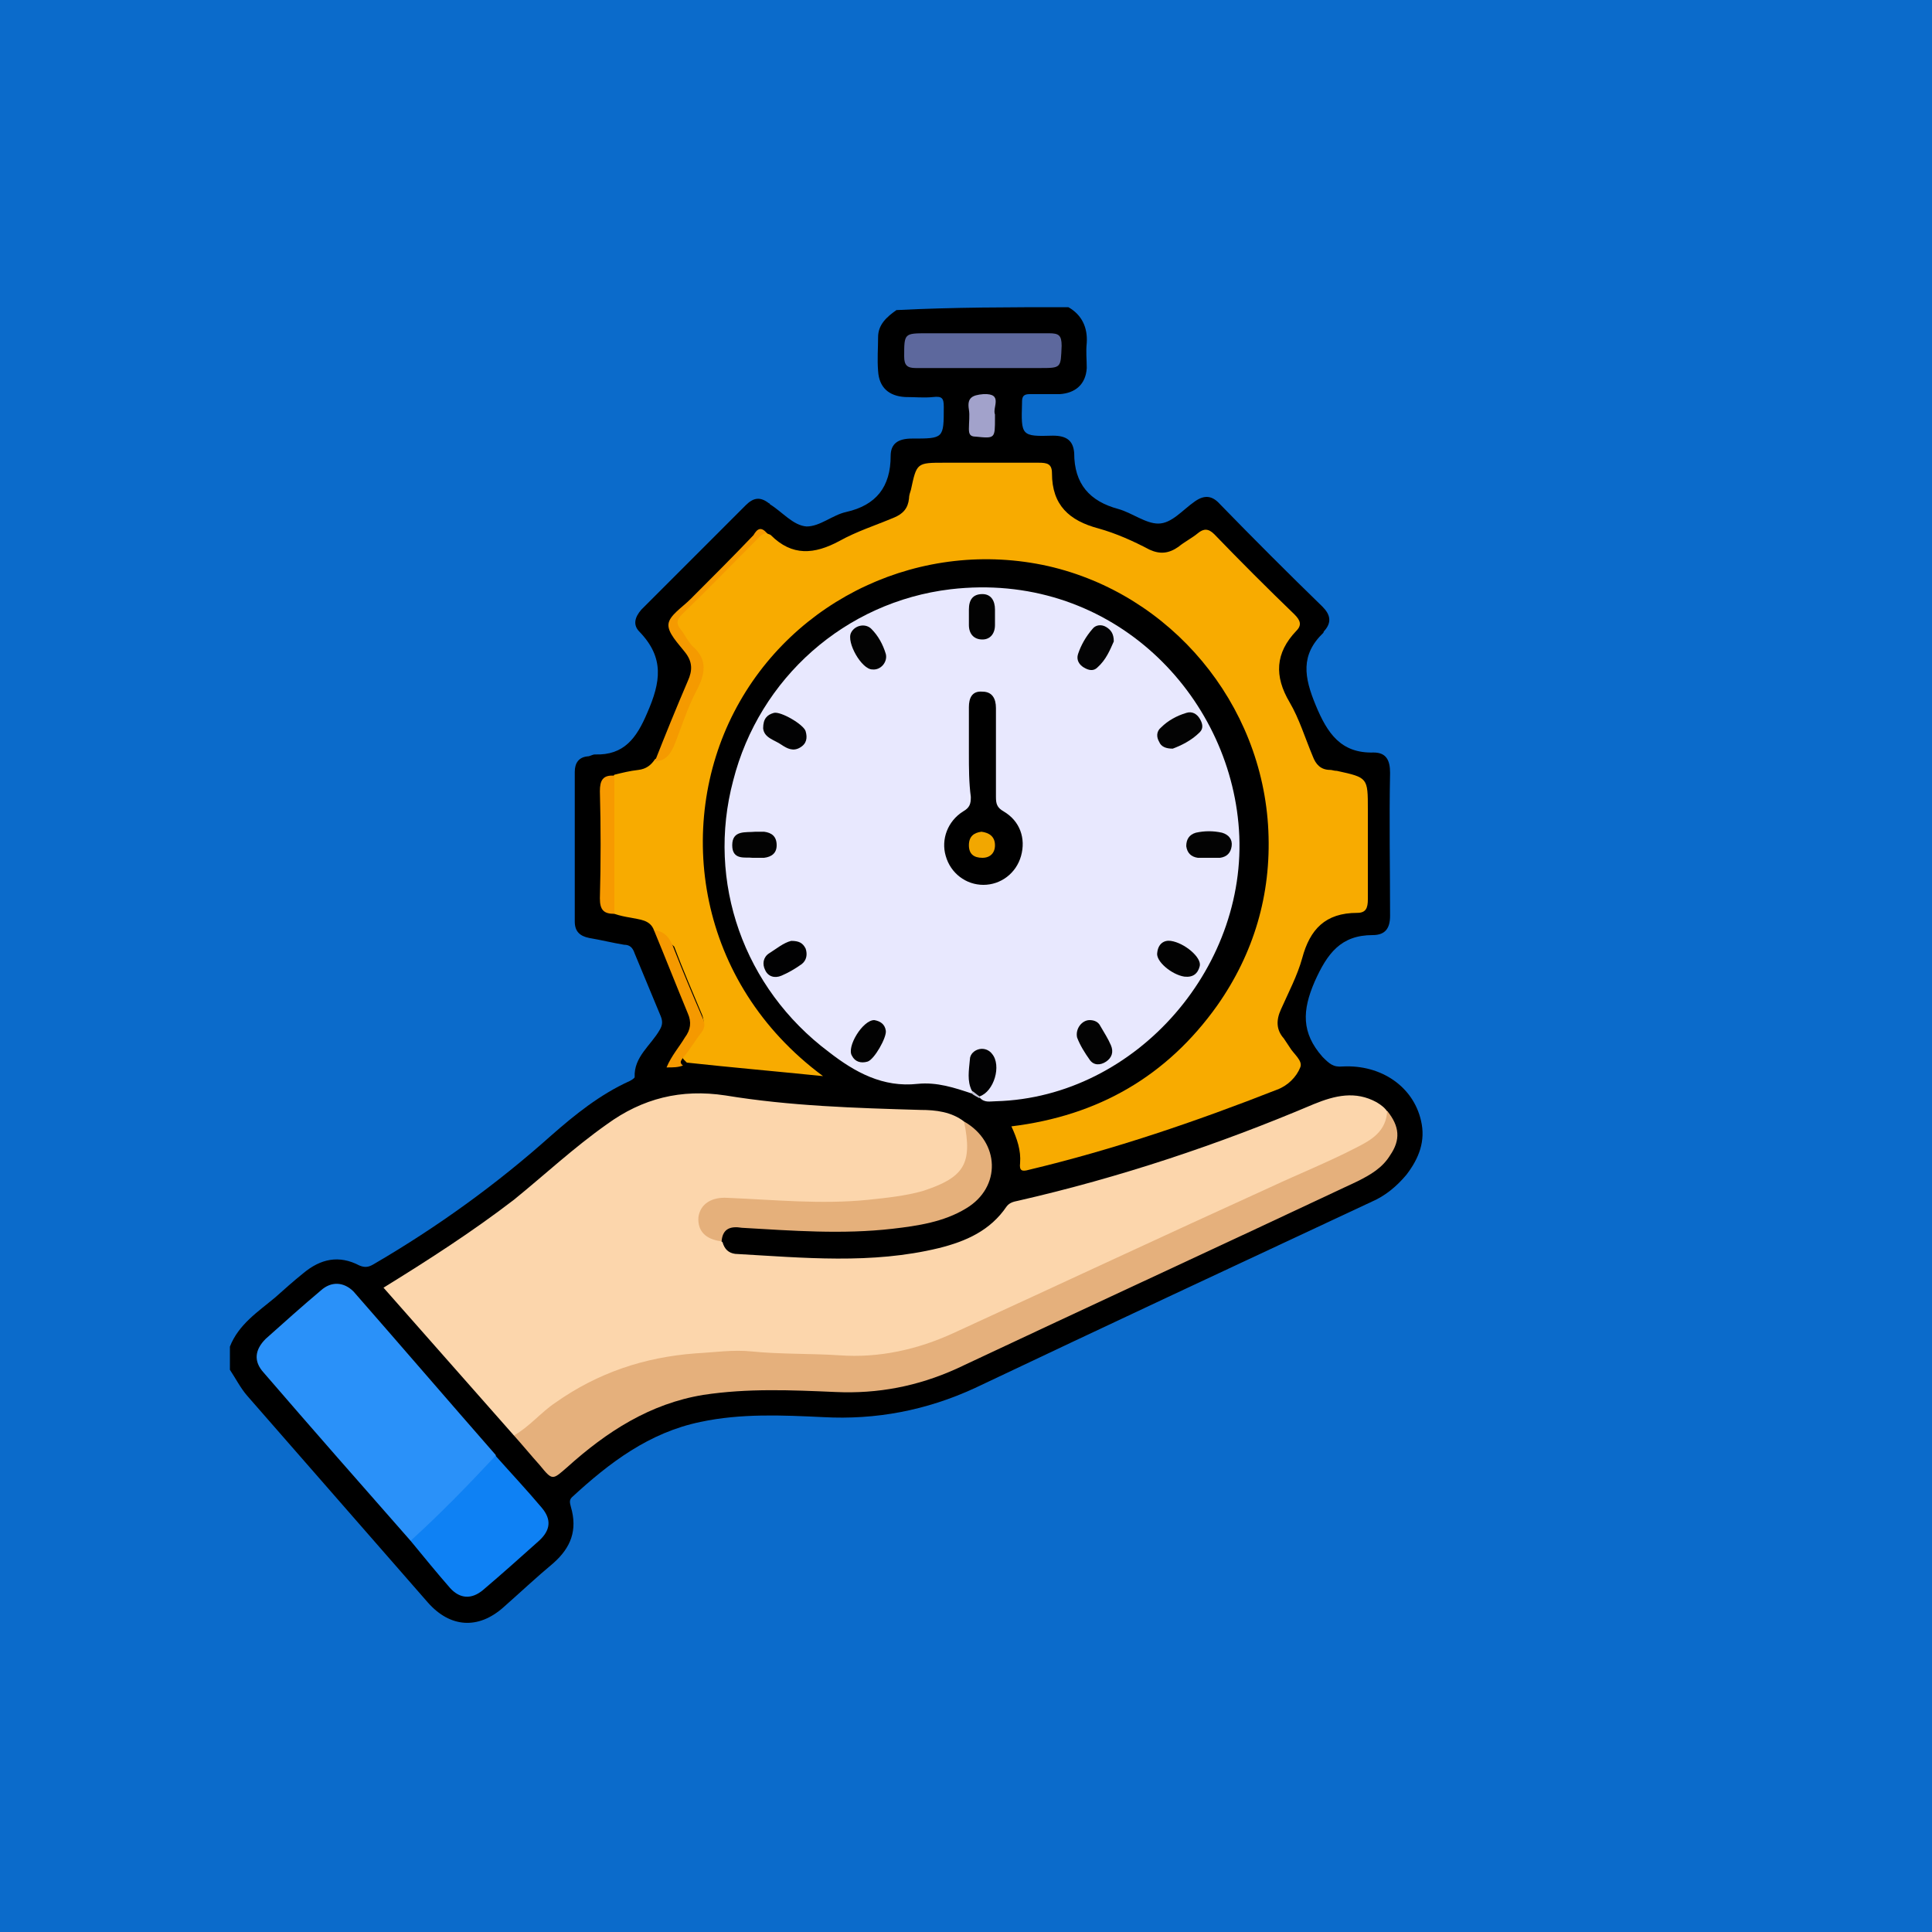 <?xml version="1.0" encoding="utf-8"?>
<!-- Generator: Adobe Illustrator 25.4.1, SVG Export Plug-In . SVG Version: 6.00 Build 0)  -->
<svg version="1.1" id="Layer_1" xmlns="http://www.w3.org/2000/svg" xmlns:xlink="http://www.w3.org/1999/xlink" x="0px" y="0px"
	 viewBox="0 0 200 200" style="enable-background:new 0 0 200 200;" xml:space="preserve">
<style type="text/css">
	.st0{fill:#0B6BCB;}
	.st1{fill:#E8E8FE;}
	.st2{fill:#FCD6AC;}
	.st3{fill:#F8AB00;}
	.st4{fill:#E5B07C;}
	.st5{fill:#2A91F9;}
	.st6{fill:#0E81F4;}
	.st7{fill:#E5B07B;}
	.st8{fill:#5D689D;}
	.st9{fill:#F59A00;}
	.st10{fill:#F79A00;}
	.st11{fill:#F59900;}
	.st12{fill:#A2A2CB;}
	.st13{fill:#C5C5D8;}
	.st14{fill:#030303;}
	.st15{fill:#030304;}
	.st16{fill:#020203;}
	.st17{fill:#020202;}
	.st18{fill:#010102;}
	.st19{fill:#F2A700;}
</style>
<rect class="st0" width="200" height="200"/>
<g id="gCInMW.tif">
	<g>
		<path d="M110.6,31.8c1.4,0.8,2,2.1,1.9,3.7c-0.1,0.9,0,1.7,0,2.6c-0.1,1.7-1.2,2.6-2.8,2.7c-1,0-2.1,0-3.1,0
			c-0.6,0-0.8,0.2-0.8,0.8c0,0,0,0.1,0,0.1c-0.1,3.4-0.1,3.5,3.2,3.4c1.4,0,2.1,0.5,2.2,1.8c0,3.2,1.6,5,4.6,5.8
			c1.4,0.4,2.8,1.5,4.1,1.5c1.4,0,2.5-1.4,3.8-2.3c1-0.7,1.8-0.6,2.6,0.3c3.5,3.6,7,7.1,10.6,10.6c0.8,0.8,1,1.6,0.2,2.5
			c-0.1,0.1-0.1,0.2-0.1,0.2c-2.4,2.3-2,4.6-0.8,7.5c1.2,2.9,2.6,5,6,4.9c1.3,0,1.7,0.8,1.7,2.1c-0.1,4.9,0,9.9,0,14.8
			c0,1.3-0.5,2-1.8,2c-3.3,0-4.7,1.9-6,4.8c-1.3,3-1.4,5.3,0.8,7.8c0.7,0.7,1.1,1.1,2.1,1c4-0.2,7.3,2.1,8.1,5.6
			c0.5,2.1-0.2,3.9-1.5,5.6c-1,1.2-2.2,2.2-3.6,2.8c-13.7,6.4-27.4,12.8-41.1,19.3c-5,2.3-10.2,3.3-15.7,3
			c-4.2-0.2-8.5-0.4-12.7,0.5c-5.3,1.1-9.4,4.2-13.3,7.8c-0.3,0.3-0.2,0.6-0.1,1c0.7,2.4,0,4.2-1.8,5.8c-1.8,1.5-3.5,3.1-5.2,4.6
			c-2.6,2.3-5.5,2.1-7.8-0.5c-6.2-7.1-12.5-14.3-18.7-21.4c-0.7-0.8-1.2-1.8-1.8-2.7c0-0.8,0-1.6,0-2.4c0.9-2.3,2.9-3.6,4.7-5.1
			c0.9-0.8,1.9-1.7,2.9-2.5c1.8-1.5,3.7-1.9,5.8-0.8c0.7,0.3,1.1,0.1,1.6-0.2c6.5-3.8,12.6-8.2,18.2-13.2c2.5-2.2,5.1-4.3,8.2-5.7
			c0.2-0.1,0.5-0.3,0.5-0.4c-0.1-2.1,1.7-3.3,2.6-4.9c0.3-0.5,0.3-0.9,0.1-1.4c-0.9-2.2-1.8-4.3-2.7-6.5c-0.2-0.6-0.5-0.9-1.1-0.9
			c-1.2-0.2-2.4-0.5-3.6-0.7c-1-0.2-1.5-0.7-1.5-1.7c0-5.2,0-10.3,0-15.5c0-0.9,0.4-1.5,1.3-1.6c0.3,0,0.5-0.2,0.8-0.2
			c3,0.1,4.3-1.7,5.4-4.3c1.4-3.2,1.8-5.7-0.8-8.4c-0.7-0.7-0.5-1.5,0.2-2.3c3.6-3.6,7.2-7.2,10.8-10.8c0.8-0.8,1.5-0.9,2.4-0.2
			c0,0,0.1,0,0.1,0.1c1.3,0.8,2.4,2.2,3.8,2.3c1.4,0,2.7-1.2,4.1-1.5c3.1-0.7,4.6-2.6,4.6-5.8c0-1.3,0.8-1.8,2.2-1.8
			c3.3,0,3.3,0,3.3-3.3c0-0.9-0.2-1.1-1.1-1c-0.9,0.1-1.9,0-2.9,0c-1.7-0.1-2.7-1-2.8-2.7c-0.1-1.2,0-2.4,0-3.5
			c0-1.3,0.9-2.1,1.9-2.8C98.7,31.8,104.6,31.8,110.6,31.8z"/>
		<path class="st1" d="M100.6,113.2c-1.8-0.6-3.6-1.2-5.6-1c-3.6,0.4-6.5-1.2-9.2-3.3c-8.8-6.6-12.7-17.6-9.9-28.1
			C78.6,70.2,87.5,62.3,98.4,61c16.2-1.9,28.5,10.3,29.8,24.2c1.4,14.6-10.5,28.4-25.1,28.8c-0.6,0-1.2,0.2-1.7-0.4
			c-0.1-0.1-0.1-0.2,0-0.4c1.1-0.6,1.4-1.6,1.2-2.8c-0.1-0.7-0.2-1.5-1.1-1.5c-0.8,0-0.9,0.7-1,1.4c0,0.8,0,1.5,0.1,2.3
			C100.7,113,100.7,113.1,100.6,113.2z"/>
		<path class="st2" d="M53.2,148.6c-4.5-5.1-9-10.2-13.5-15.3c4.7-2.9,9.2-5.8,13.5-9.1c3.2-2.6,6.2-5.4,9.6-7.8
			c3.7-2.7,7.7-3.7,12.3-3c6.7,1.1,13.4,1.3,20.2,1.5c1.6,0,3.2,0.2,4.5,1.2c1.4,2.3,0.8,5-1.5,6.4c-1.6,1-3.3,1.5-5.1,1.8
			c-4.6,0.7-9.2,0.8-13.8,0.4c-1.5-0.1-3,0-4.5-0.1c-1-0.1-1.8,0.4-2,1.4c-0.3,1,0.2,1.7,1.1,2.1c0.3,0.1,0.6,0.3,0.8,0.5
			c0.2,0.7,0.6,1.1,1.3,1.2c7.1,0.4,14.1,1.1,21.1-0.6c2.8-0.7,5.3-1.8,7-4.3c0.3-0.4,0.7-0.5,1.2-0.6c10.5-2.4,20.7-5.8,30.6-10
			c2.2-0.9,4.3-1.4,6.5-0.2c0.5,0.3,0.9,0.6,1.2,1.1c0.4,0.8,0.1,1.5-0.5,2.1c-0.9,1-1.9,1.8-3.2,2.3c-12.3,5.6-24.6,11.4-36.9,17
			c-3.2,1.5-6.3,3.1-9.7,3.8c-2.5,0.5-4.9,0.6-7.4,0.4c-6.4-0.4-12.8-0.9-19.2,0.6c-4.5,1.1-8.3,3.4-11.8,6.5
			C54.4,148.2,54.1,149,53.2,148.6z"/>
		<path class="st3" d="M67.7,96.3c-0.4-1.1-1.5-1.1-2.4-1.3c-0.6-0.1-1.1-0.2-1.7-0.4c-0.5-0.5-0.4-1.1-0.4-1.7c0-3.7,0-7.3,0-11
			c0-0.6,0-1.2,0.4-1.7c0.8-0.2,1.6-0.4,2.5-0.5c0.8-0.1,1.3-0.5,1.7-1.1c1.1-0.6,1.6-1.5,2-2.6c0.8-2,1.5-4,2.4-5.9
			c0.4-0.9,0.4-1.6-0.3-2.4c-0.6-0.8-1.2-1.6-1.7-2.4c-0.5-0.7-0.5-1.3,0.1-1.9c2.6-2.6,5.2-5.2,7.8-7.8c0.3-0.3,0.7-0.7,1.3-0.4
			c0.1,0.1,0.3,0.1,0.4,0.2c2.2,2.2,4.5,2,7.1,0.6c1.8-1,3.7-1.6,5.6-2.4c1-0.4,1.5-1,1.6-2c0-0.3,0.1-0.6,0.2-0.9
			c0.6-2.8,0.6-2.8,3.5-2.8c3.2,0,6.4,0,9.7,0c0.9,0,1.4,0.1,1.4,1.1c0,3.3,1.8,4.9,4.8,5.7c1.8,0.5,3.6,1.3,5.3,2.2
			c1.1,0.5,2,0.4,3-0.3c0.6-0.5,1.4-0.9,2-1.4c0.6-0.5,1.1-0.5,1.7,0.1c2.7,2.8,5.5,5.6,8.3,8.3c0.6,0.6,0.8,1.1,0.2,1.7
			c-2.2,2.3-2.3,4.7-0.7,7.4c1,1.7,1.6,3.7,2.4,5.6c0.3,0.8,0.8,1.4,1.8,1.4c0.2,0,0.4,0.1,0.7,0.1c3.2,0.7,3.2,0.7,3.2,4
			c0,3.1,0,6.2,0,9.3c0,0.9-0.2,1.4-1.1,1.4c-3.3,0-4.9,1.7-5.7,4.7c-0.5,1.8-1.4,3.5-2.2,5.3c-0.5,1.1-0.5,2.1,0.3,3
			c0.2,0.3,0.4,0.6,0.6,0.9c0.4,0.7,1.4,1.4,1.1,2.1c-0.4,1-1.3,1.9-2.4,2.3c-8.4,3.3-16.9,6.2-25.7,8.3c-0.7,0.2-1,0.1-0.9-0.7
			c0.1-1.3-0.3-2.5-0.9-3.8c9-1.1,16.1-5.2,21.3-12.5c3.8-5.4,5.6-11.5,5.3-18.1c-0.6-13.2-10.1-24.5-22.8-27.4
			c-13-2.9-26.4,3.3-32.5,15.1c-6.1,11.8-3.9,28,9.2,37.7c-4.9-0.5-9.5-0.9-14.1-1.4c-0.5-0.5-0.6-0.5-0.2-1
			c0.5-0.8,1.1-1.5,1.6-2.3c0.4-0.5,0.4-1,0.2-1.6c-1-2.4-2-4.7-2.9-7.1C69,97.2,68.3,96.9,67.7,96.3z"/>
		<path class="st4" d="M53.2,148.6c1.6-0.9,2.8-2.4,4.3-3.4c4.4-3.1,9.2-4.7,14.5-5.1c1.9-0.1,3.9-0.4,5.8-0.2c3,0.3,6,0.2,9.1,0.4
			c4.1,0.3,8.1-0.6,11.8-2.3c10.9-5,21.8-10.1,32.8-15.1c3-1.4,6-2.6,8.9-4.1c1.6-0.8,3.1-1.7,3.2-3.8c1.3,1.6,1.4,3,0.3,4.6
			c-0.8,1.3-2,2-3.4,2.7c-13.8,6.5-27.7,12.9-41.5,19.4c-4,1.8-8.1,2.6-12.5,2.4c-4.6-0.2-9.1-0.4-13.7,0.3
			c-5.5,0.9-10,3.8-14.1,7.5c-1.5,1.3-1.5,1.4-2.8-0.2C55,150.7,54.1,149.6,53.2,148.6z"/>
		<path class="st5" d="M42.5,159.5c-5.1-5.8-10.2-11.6-15.2-17.4c-1.1-1.2-0.9-2.4,0.2-3.5c1.9-1.7,3.8-3.4,5.7-5
			c1.1-1,2.4-0.9,3.4,0.1c4.9,5.6,9.8,11.3,14.7,16.9c0.2,0.6-0.3,0.9-0.6,1.2c-2.3,2.3-4.6,4.7-7,7
			C43.4,159.3,43.1,159.8,42.5,159.5z"/>
		<path class="st6" d="M42.5,159.5c3.1-2.8,6-5.8,8.8-8.8c1.6,1.8,3.2,3.5,4.8,5.4c1,1.2,0.9,2.3-0.3,3.4c-1.9,1.7-3.8,3.4-5.8,5.1
			c-1.2,1-2.4,0.9-3.4-0.2C45.2,162.8,43.9,161.2,42.5,159.5z"/>
		<path class="st7" d="M74.7,128.5c-1.7-0.2-2.5-1.1-2.4-2.5c0.2-1.4,1.4-2.1,3-2c4.9,0.2,9.7,0.7,14.6,0.2c1.9-0.2,3.8-0.4,5.6-0.9
			c4.3-1.4,5.2-2.8,4.3-7.2c3.7,2.1,3.9,6.8,0.2,9c-2.3,1.4-5,1.8-7.6,2.1c-5.2,0.6-10.4,0.2-15.6-0.1
			C75.6,126.9,74.8,127.2,74.7,128.5z"/>
		<path class="st8" d="M101.7,38.1c-2.3,0-4.6,0-6.9,0c-0.9,0-1.2-0.3-1.2-1.2c0-2.4,0-2.4,2.4-2.4c4.2,0,8.4,0,12.6,0
			c1,0,1.3,0.2,1.3,1.3c-0.1,2.3,0,2.3-2.3,2.3C105.6,38.1,103.6,38.1,101.7,38.1z"/>
		<path class="st9" d="M79.4,55.2c-0.5,0-0.8,0.4-1.1,0.7c-2.6,2.6-5.1,5.2-7.7,7.7c-0.6,0.6-0.6,1-0.1,1.6c0.4,0.5,0.7,1.2,1.2,1.7
			c1.6,1.4,1.3,2.9,0.4,4.6c-0.9,1.7-1.5,3.6-2.2,5.4c-0.4,1-0.9,1.9-2.1,1.9c1.1-2.8,2.2-5.5,3.4-8.3c0.5-1.1,0.5-2-0.3-3
			c-0.7-0.9-1.8-2-1.7-2.9c0.1-0.9,1.4-1.7,2.3-2.6c2.2-2.2,4.4-4.4,6.5-6.6C78.4,54.7,78.8,54.5,79.4,55.2z"/>
		<path class="st10" d="M63.6,80.3c0,4.8,0,9.5,0,14.3c-1.1,0-1.5-0.4-1.5-1.6c0.1-3.7,0.1-7.4,0-11.1
			C62.1,80.8,62.4,80.2,63.6,80.3z"/>
		<path class="st11" d="M67.7,96.3c1.2,0.1,1.7,0.9,2.1,2c0.9,2.3,1.9,4.7,2.9,7c0.3,0.6,0.3,1.1-0.1,1.6c-0.7,0.9-1.2,1.8-1.9,2.6
			c-0.2,0.3-0.4,0.5,0,0.8c-0.5,0.2-1,0.2-1.7,0.2c0.5-1.2,1.3-2.1,1.9-3.1c0.6-0.8,0.7-1.6,0.3-2.5C70,102,68.9,99.2,67.7,96.3z"/>
		<path class="st12" d="M103,42.9c0,0.2,0,0.3,0,0.4c0,2.1,0,2.1-2,1.9c-0.6,0-0.7-0.3-0.7-0.8c0-0.7,0.1-1.4,0-2
			c-0.2-1.2,0.3-1.5,1.5-1.6C103.9,40.7,102.7,42.2,103,42.9z"/>
		<path class="st13" d="M101.4,113.5c0,0.1,0,0.1,0,0.2c-0.3-0.2-0.6-0.3-0.8-0.5c0-0.1,0-0.2,0-0.2
			C101,112.8,101.4,112.9,101.4,113.5z"/>
		<path d="M100.3,78c0-1.6,0-3.2,0-4.8c0-0.9,0.3-1.7,1.4-1.6c1,0,1.4,0.7,1.4,1.7c0,3.1,0,6.2,0,9.2c0,0.7,0.1,1.1,0.8,1.5
			c1.7,1,2.3,2.8,1.8,4.6c-0.5,1.8-2.1,3-3.9,3c-1.8,0-3.4-1.2-3.9-3c-0.5-1.7,0.2-3.6,1.8-4.6c0.7-0.4,0.8-0.8,0.8-1.5
			C100.3,81,100.3,79.5,100.3,78z"/>
		<path class="st14" d="M90.3,69.3c-1.1,0-2.7-2.8-2.2-3.8c0.4-0.8,1.5-1,2.1-0.4c0.7,0.7,1.2,1.6,1.5,2.6
			C91.9,68.5,91.2,69.4,90.3,69.3z"/>
		<path class="st15" d="M115.3,66.4c-0.4,0.9-0.8,1.9-1.7,2.7c-0.4,0.4-0.9,0.3-1.4,0c-0.5-0.3-0.8-0.8-0.6-1.4
			c0.3-0.9,0.8-1.8,1.5-2.6c0.3-0.4,0.9-0.5,1.4-0.2C115,65.2,115.3,65.6,115.3,66.4z"/>
		<path class="st14" d="M121.4,77.5c-0.7,0-1.2-0.2-1.4-0.7c-0.3-0.5-0.3-1.1,0.2-1.5c0.7-0.7,1.6-1.2,2.6-1.5
			c0.6-0.2,1.1,0.1,1.4,0.6c0.3,0.5,0.4,1,0,1.4C123.3,76.7,122.2,77.2,121.4,77.5z"/>
		<path class="st14" d="M112.8,105.6c0.5,0,0.9,0.2,1.1,0.6c0.4,0.7,0.8,1.3,1.1,2c0.3,0.7,0.1,1.3-0.5,1.7
			c-0.6,0.4-1.3,0.4-1.7-0.2c-0.5-0.7-1-1.5-1.3-2.3C111.3,106.5,112,105.6,112.8,105.6z"/>
		<path class="st16" d="M79,75.4c0-1,0.4-1.4,1.1-1.6c0.7-0.2,3.1,1.2,3.3,1.9c0.2,0.7,0.1,1.3-0.6,1.7c-0.7,0.4-1.3,0.1-1.9-0.3
			C80.2,76.6,79.1,76.4,79,75.4z"/>
		<path class="st17" d="M103,63.9c0,0.3,0,0.5,0,0.8c0,0.9-0.5,1.5-1.3,1.5c-0.9,0-1.4-0.6-1.4-1.5c0-0.5,0-1.1,0-1.6
			c0-1,0.4-1.6,1.4-1.6c0.9,0,1.3,0.7,1.3,1.6C103,63.4,103,63.7,103,63.9z"/>
		<path class="st17" d="M90.5,105.6c0.6,0.1,1.1,0.4,1.2,1.1c0.1,0.7-1.2,3-1.9,3.2c-0.7,0.2-1.3,0-1.6-0.6
			C87.6,108.4,89.3,105.6,90.5,105.6z"/>
		<path class="st16" d="M101.4,113.5c-0.3-0.2-0.5-0.4-0.8-0.6c-0.5-1-0.3-2.1-0.2-3.2c0-0.6,0.5-1,1-1.1c0.5-0.1,1,0.1,1.3,0.5
			C103.7,110.3,102.9,113,101.4,113.5z"/>
		<path class="st18" d="M81.9,97.4c0.8,0,1.2,0.2,1.5,0.8c0.2,0.6,0.1,1.2-0.4,1.6c-0.7,0.5-1.4,0.9-2.1,1.2
			c-0.7,0.3-1.4,0.1-1.7-0.6c-0.3-0.6-0.2-1.3,0.4-1.7C80.4,98.2,81.1,97.6,81.9,97.4z"/>
		<path class="st17" d="M121.2,97.4c1.4,0.2,3.2,1.7,3,2.6c-0.2,0.8-0.7,1.2-1.6,1.1c-1.3-0.2-3-1.6-2.8-2.5
			C119.9,97.7,120.5,97.3,121.2,97.4z"/>
		<path class="st14" d="M77.9,88.8c-0.7-0.1-2.1,0.3-2.1-1.3c0-1.6,1.4-1.3,2.4-1.4c0.3,0,0.6,0,0.9,0c0.8,0.1,1.3,0.5,1.3,1.4
			c0,0.8-0.5,1.2-1.3,1.3C78.8,88.8,78.5,88.8,77.9,88.8z"/>
		<path class="st14" d="M125.1,88.8c-0.4,0-0.7,0-1.1,0c-0.7-0.1-1.1-0.5-1.2-1.2c0-0.7,0.3-1.2,1-1.4c0.9-0.2,1.8-0.2,2.7,0
			c0.7,0.2,1.1,0.7,1,1.4c-0.1,0.7-0.5,1.1-1.2,1.2C125.9,88.8,125.5,88.8,125.1,88.8z"/>
		<path class="st19" d="M101.6,86.1c0.8,0.1,1.4,0.5,1.4,1.4c0,0.8-0.5,1.3-1.3,1.3c-0.9,0-1.4-0.4-1.4-1.3
			C100.3,86.6,100.8,86.2,101.6,86.1z"/>
	</g>
</g>
</svg>
